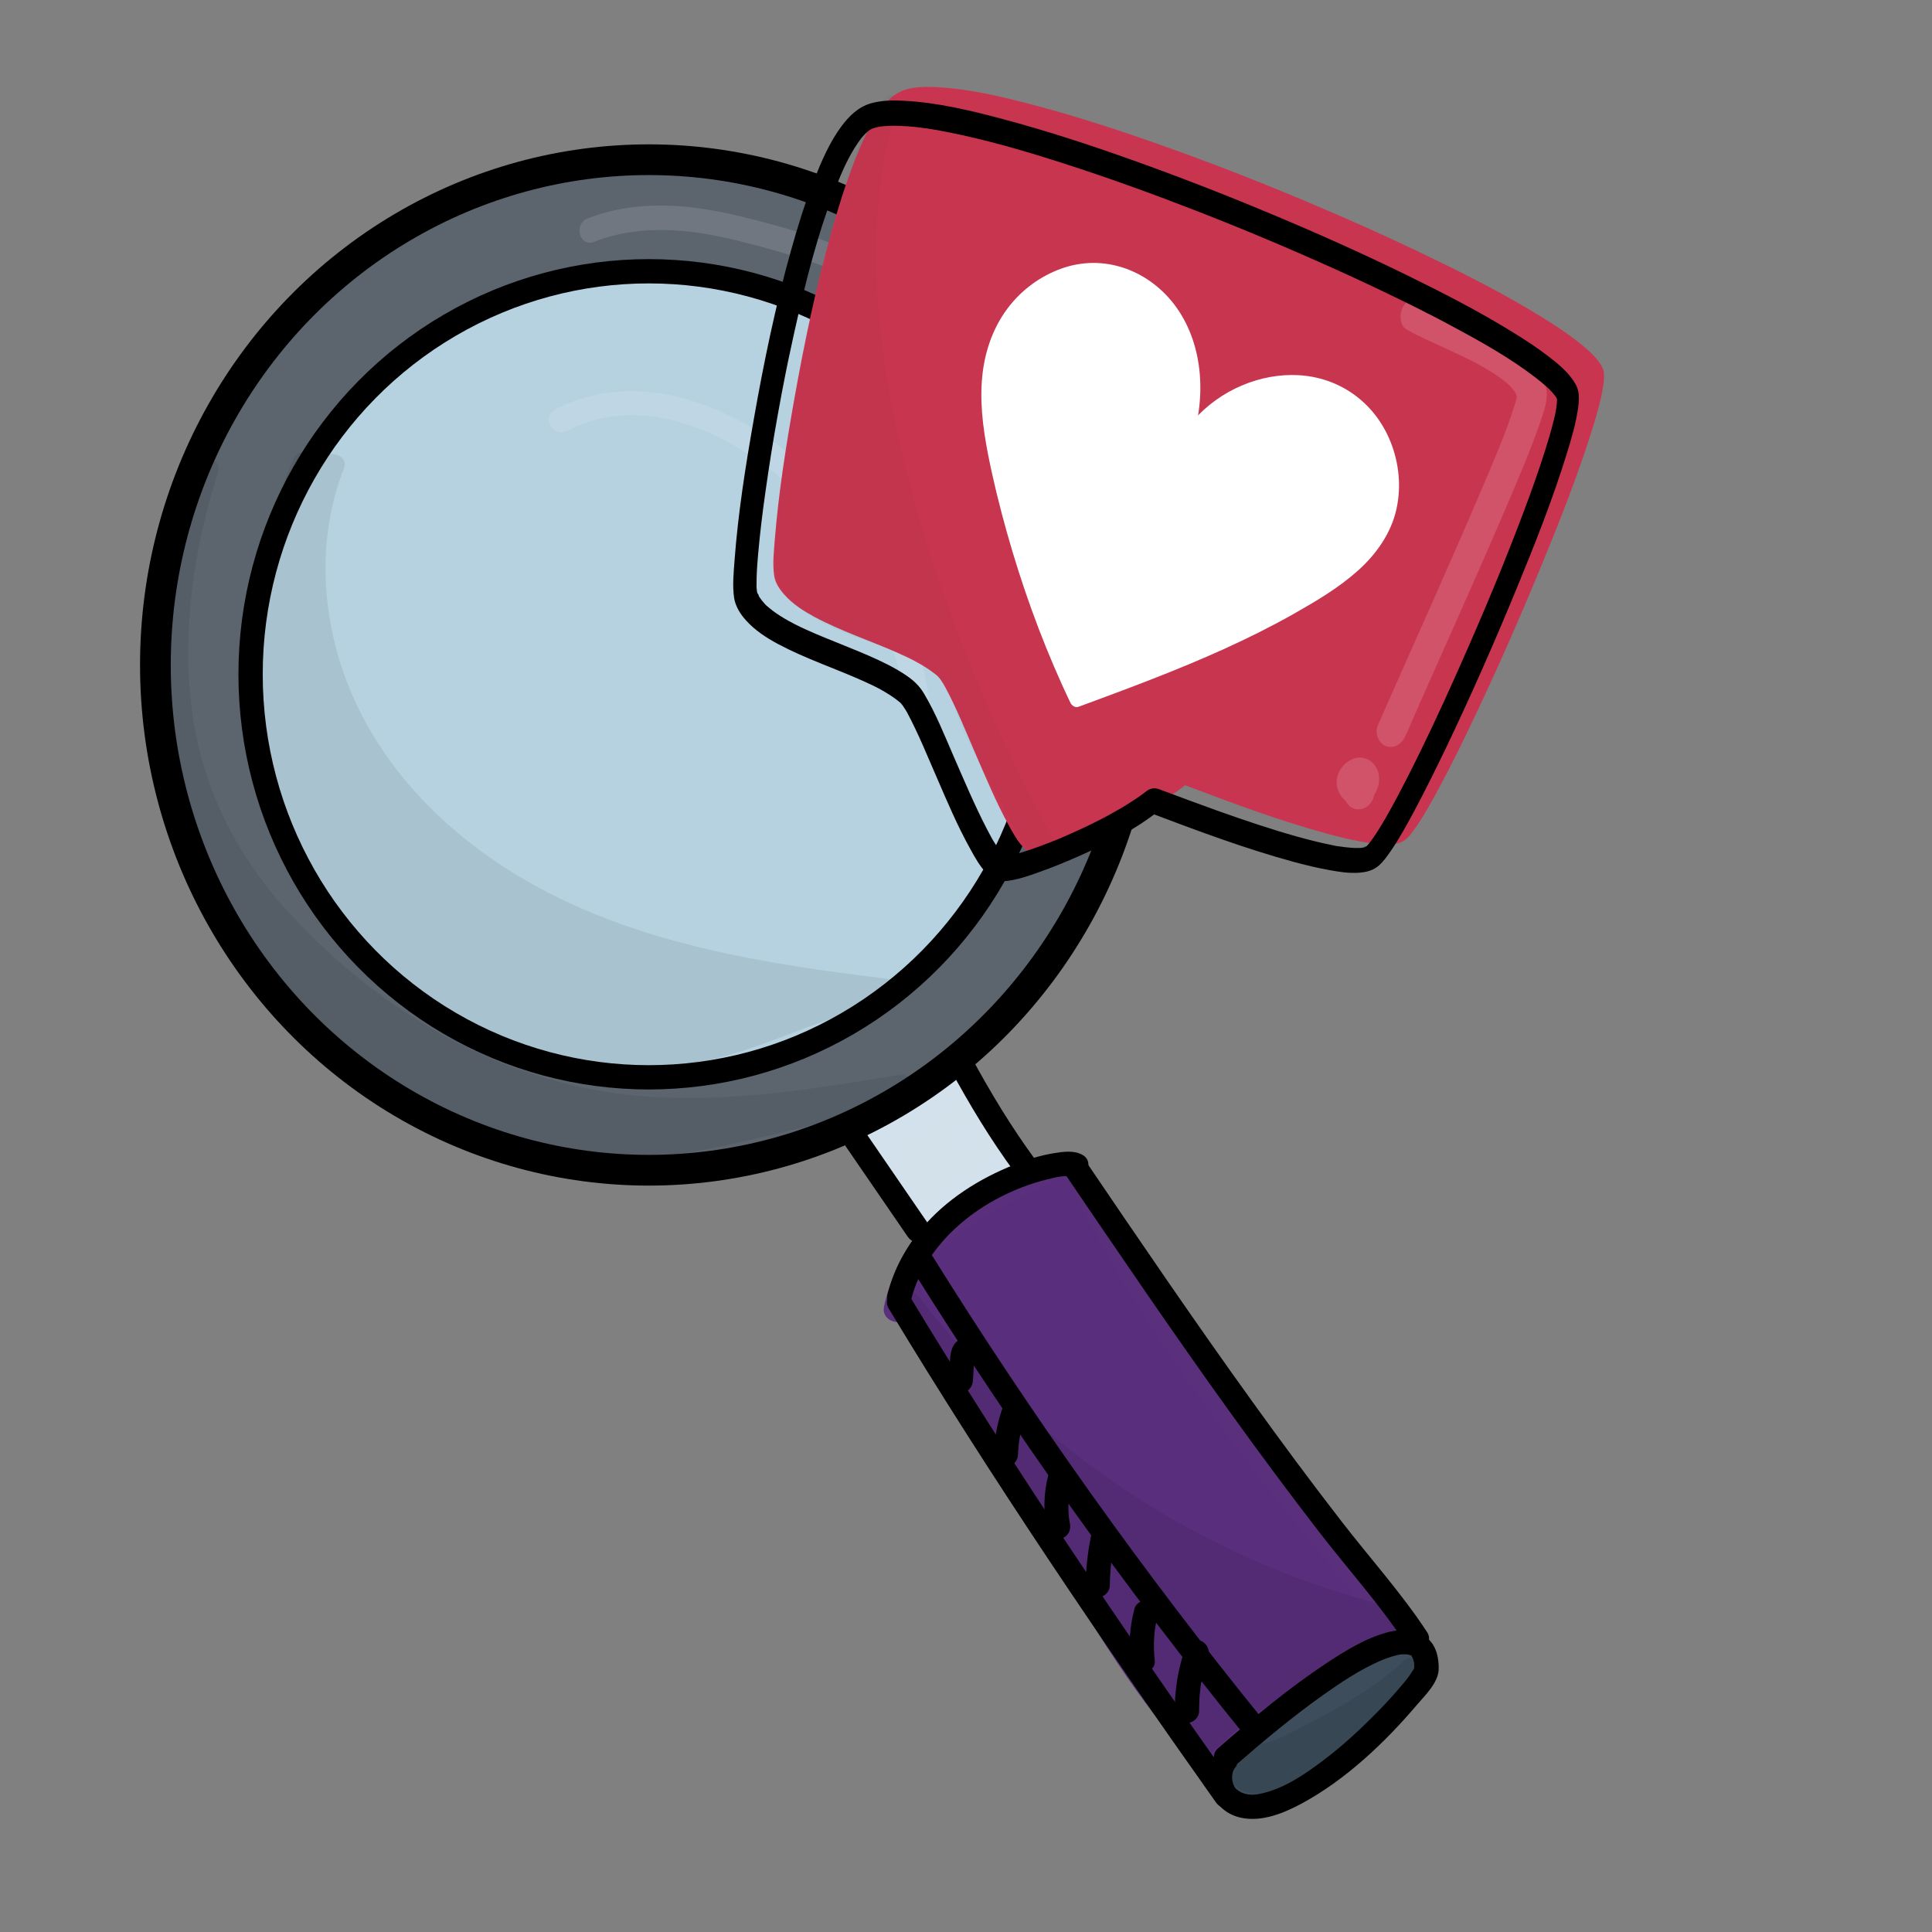 <?xml version="1.0" encoding="utf-8"?>
<!-- Generator: Adobe Adobe Illustrator 24.2.0, SVG Export Plug-In . SVG Version: 6.00 Build 0)  -->
<svg version="1.1" xmlns="http://www.w3.org/2000/svg" xmlns:xlink="http://www.w3.org/1999/xlink" x="0px" y="0px"
	 viewBox="0 0 170.08 170.08" style="enable-background:new 0 0 170.08 170.08;" xml:space="preserve">
<rect x="0" y="0" width="170.08" height="170.08" fill="#808080" stroke="none"/>
<style type="text/css">
	.st0{fill:#592F7D;}
	.st1{fill:#5A2F7C;}
	.st2{fill:#D3E1EB;}
	.st3{fill:#D3E1ED;}
	.st4{fill:#5C646E;stroke:#000000;stroke-width:2.704;stroke-miterlimit:10;}
	.st5{fill:#B6D2E0;stroke:#000000;stroke-width:2.138;stroke-miterlimit:10;}
	.st6{fill:#3D4D5B;}
	.st7{opacity:0.078;}
	.st8{opacity:0.122;}
	.st9{fill:#FFFFFF;}
	.st10{fill:#ECC9AD;}
	.st11{opacity:0.161;}
	.st12{opacity:0.169;}
	.st13{fill:#F0F6FA;}
	.st14{opacity:0.149;}
	.st15{opacity:0.031;}
	.st16{stroke:#000000;stroke-width:0.065;stroke-miterlimit:10;}
	.st17{fill:#F0F6FA;stroke:#F0F6FA;stroke-width:1.152;stroke-miterlimit:10;}
	.st18{fill:#C8354F;}
	.st19{fill:#C93550;}
	.st20{fill:#6DB671;}
	.st21{fill:#6CB671;}
	.st22{fill:#D1DFEA;}
	.st23{fill:#C8354E;}
	.st24{fill:#F3C058;}
	.st25{fill:#C8AE9D;}
	.st26{opacity:0.141;}
	.st27{fill:#D15238;}
	.st28{fill:#D15239;}
	.st29{opacity:0.988;}
	.st30{fill:#ADBECF;}
	.st31{fill:#F3C057;}
	.st32{fill:#F7D98D;}
	.st33{fill:#AEBFCE;}
	.st34{opacity:0.271;}
	.st35{fill:#3D4C5B;}
</style>
<g id="Ebene_6_11_">
</g>
<g id="Ebene_13_1_">
	<g>
		<g>
			<path class="st0" d="M79.75,115.07c5.81,9.12,11.61,18.24,17.42,27.36c2.72,4.27,5.48,8.59,9.05,12.12
				c4.48-5.55,11.08-9.2,18-9.95c-10.72-12.68-21.55-25.54-28.89-40.62c-0.25-0.52-0.54-1.08-1.07-1.29
				c-0.52-0.21-1.1,0.01-1.62,0.23c-5.88,2.46-12.58,5.9-13.77,12.39"/>
			<g>
				<path class="st1" d="M78.82,115.61c4.47,7.02,8.93,14.03,13.4,21.05c4.06,6.38,7.85,13.26,13.23,18.65
					c0.38,0.38,1.14,0.45,1.51,0c4.3-5.25,10.46-8.84,17.24-9.63c0.94-0.11,1.39-1.08,0.76-1.82c-6.94-8.22-13.9-16.46-19.94-25.37
					c-3-4.44-5.78-9.03-8.19-13.82c-0.47-0.93-0.85-2.11-1.76-2.72c-0.98-0.66-2.05-0.33-3.05,0.09c-1.93,0.8-3.84,1.68-5.65,2.72
					c-4,2.3-7.6,5.59-8.55,10.28c-0.27,1.34,1.79,1.92,2.06,0.57c0.79-3.92,3.64-6.64,6.95-8.65c1.67-1.01,3.43-1.85,5.21-2.63
					c0.5-0.22,1.08-0.6,1.63-0.47c0.61,0.15,0.73,0.72,1.01,1.28c0.56,1.14,1.15,2.26,1.75,3.38c4.64,8.6,10.4,16.53,16.48,24.15
					c3.43,4.3,6.98,8.5,10.53,12.7c0.25-0.61,0.5-1.22,0.76-1.82c-7.34,0.85-14.07,4.54-18.75,10.26c0.5,0,1.01,0,1.51,0
					c-5.37-5.38-9.12-12.27-13.17-18.64c-4.38-6.88-8.75-13.75-13.13-20.63C79.93,113.37,78.08,114.45,78.82,115.61L78.82,115.61z"
					/>
			</g>
		</g>
		<g>
			<path class="st2" d="M77.22,101.92c1.13,1.71,2.26,3.41,3.4,5.12c0.16,0.24,0.36,0.51,0.64,0.52c0.21,0.01,0.39-0.13,0.56-0.26
				c2.29-1.78,4.58-3.56,6.87-5.33c0.12-0.09,0.24-0.19,0.28-0.33c0.05-0.17-0.04-0.35-0.12-0.51c-0.86-1.65-1.81-3.24-2.84-4.78
				c-0.23-0.34-0.49-0.7-0.88-0.83c-0.59-0.2-1.19,0.24-1.67,0.65c-1.89,1.61-3.77,3.22-5.66,4.82"/>
			<g>
				<path class="st3" d="M76.29,102.46c0.74,1.12,1.48,2.23,2.22,3.35c0.33,0.49,0.65,0.98,0.98,1.48c0.34,0.51,0.69,1.08,1.32,1.27
					c0.55,0.17,1.09,0,1.54-0.33c0.58-0.42,1.14-0.88,1.7-1.32c0.99-0.77,1.98-1.54,2.97-2.31c0.5-0.38,0.99-0.77,1.49-1.15
					c0.48-0.37,1.09-0.72,1.37-1.27c0.32-0.62,0.07-1.22-0.22-1.78c-0.29-0.56-0.6-1.11-0.92-1.66c-0.6-1.04-1.23-2.09-1.92-3.07
					c-0.72-1.02-1.77-1.57-2.99-1.02c-0.64,0.29-1.16,0.79-1.69,1.24c-0.55,0.47-1.1,0.93-1.64,1.4c-1.16,0.99-2.31,1.97-3.47,2.96
					c-0.44,0.37-0.39,1.13,0,1.51c0.44,0.44,1.07,0.38,1.51,0c1-0.86,2.01-1.71,3.01-2.57c0.97-0.82,1.91-1.81,2.98-2.5
					c0.08-0.05,0.24-0.16,0.24-0.15c0.14,0.03,0.3,0.35,0.37,0.45c0.35,0.52,0.69,1.05,1.02,1.59c0.31,0.5,0.61,1.02,0.91,1.53
					c0.2,0.35,0.84,1.26,0.83,1.53c0.05-0.18,0.1-0.36,0.15-0.54c-0.08,0.15-0.34,0.29-0.48,0.41c-0.28,0.22-0.56,0.43-0.84,0.65
					c-0.5,0.38-0.99,0.77-1.49,1.15c-1.05,0.82-2.1,1.63-3.16,2.45c-0.23,0.18-0.55,0.35-0.74,0.58c-0.13,0.16-0.34,0.1,0.03,0.19
					c0.39,0.09,0.16,0.04,0.11-0.12c-0.09-0.27-0.37-0.55-0.52-0.79c-0.2-0.3-0.39-0.59-0.59-0.89c-0.74-1.12-1.48-2.23-2.22-3.35
					C77.38,100.24,75.53,101.31,76.29,102.46L76.29,102.46z"/>
			</g>
		</g>
		<g>
			<g>
				<path class="st3" d="M77.95,102.21c1.38,0,1.38-2.14,0-2.14C76.57,100.08,76.57,102.21,77.95,102.21L77.95,102.21z"/>
			</g>
		</g>
		<g>
			<g>
				<path class="st3" d="M78.46,102.21c1.38,0,1.38-2.14,0-2.14C77.09,100.08,77.08,102.21,78.46,102.21L78.46,102.21z"/>
			</g>
		</g>
		<g>
			<path class="st2" d="M77.04,100.2c-0.71-0.78-1.42-1.55-2.13-2.33"/>
			<g>
				<path class="st3" d="M77.8,99.45c-0.71-0.78-1.42-1.55-2.13-2.33c-0.38-0.41-1.13-0.41-1.51,0c-0.41,0.44-0.4,1.07,0,1.51
					c0.71,0.78,1.42,1.55,2.13,2.33c0.38,0.41,1.13,0.41,1.51,0C78.21,100.52,78.2,99.89,77.8,99.45L77.8,99.45z"/>
			</g>
		</g>
		<g>
			<path class="st2" d="M78.98,100.07c-0.17-0.36-0.34-0.72-0.51-1.07"/>
			<g>
				<path class="st3" d="M79.9,99.53c-0.17-0.36-0.34-0.72-0.51-1.07c-0.07-0.12-0.16-0.22-0.28-0.3c-0.1-0.09-0.22-0.16-0.36-0.19
					c-0.14-0.04-0.28-0.05-0.43-0.02c-0.14,0.01-0.27,0.05-0.4,0.13c-0.07,0.06-0.14,0.11-0.22,0.17c-0.13,0.13-0.22,0.29-0.27,0.47
					c-0.01,0.09-0.03,0.19-0.04,0.28c0,0.19,0.05,0.37,0.15,0.54c0.17,0.36,0.34,0.72,0.51,1.07c0.07,0.12,0.16,0.22,0.28,0.3
					c0.1,0.09,0.22,0.16,0.36,0.19c0.14,0.04,0.28,0.05,0.43,0.02c0.14-0.01,0.27-0.05,0.4-0.13c0.07-0.06,0.14-0.11,0.22-0.17
					c0.13-0.13,0.22-0.29,0.27-0.47c0.01-0.09,0.03-0.19,0.04-0.28C80.05,99.88,80,99.7,79.9,99.53L79.9,99.53z"/>
			</g>
		</g>
		<g>
			<g>
				<path class="st3" d="M84.89,100.87c1.38,0,1.38-2.14,0-2.14C83.52,98.73,83.51,100.87,84.89,100.87L84.89,100.87z"/>
			</g>
		</g>
		<g>
			<g>
				<path class="st3" d="M79.36,96.87c-0.35-0.52-0.7-1.03-1.05-1.55c-0.26-0.38-0.74-0.64-1.21-0.49
					c-0.47,0.15-0.76,0.54-0.78,1.03c-0.02,0.38-0.05,0.75-0.1,1.13c0.01-0.09,0.03-0.19,0.04-0.28c-0.09,0.62-0.21,1.23-0.39,1.83
					c-0.15,0.54,0.19,1.19,0.75,1.31c0.57,0.13,1.15-0.17,1.31-0.75c0.3-1.05,0.47-2.15,0.53-3.24c-0.66,0.18-1.33,0.36-1.99,0.54
					c0.35,0.52,0.7,1.03,1.05,1.55c0.16,0.23,0.36,0.41,0.64,0.49c0.26,0.07,0.6,0.04,0.82-0.11
					C79.43,98.04,79.69,97.37,79.36,96.87L79.36,96.87z"/>
			</g>
		</g>
		<ellipse class="st4" cx="57.12" cy="58.54" rx="43.44" ry="44.48"/>
		<ellipse class="st5" cx="57.12" cy="59.36" rx="35.06" ry="35.48"/>
		<g>
			<g>
				<path d="M78.24,115.2c8.99,14.88,18.76,29.3,28.81,43.48c0.79,1.11,2.64,0.05,1.85-1.08c-10.05-14.18-19.82-28.6-28.81-43.48
					C79.37,112.94,77.52,114.02,78.24,115.2L78.24,115.2z"/>
			</g>
		</g>
		<g>
			<path class="st6" d="M107.97,154.68c17.69-15.43,17.61-8.98,17.61-7.64c0,1.25-13.22,15.77-17.61,11.1
				c-0.74-0.79-0.73-2.46,0-3.25"/>
			<g>
				<path d="M108.73,155.44c2.5-2.18,5.06-4.32,7.77-6.24c1.57-1.11,3.19-2.19,4.95-2.97c0.34-0.15,0.98-0.39,1.49-0.51
					c0.11-0.03,0.23-0.05,0.34-0.07c0.27-0.05-0.19,0,0.07-0.01c0.19-0.01,0.38-0.01,0.58,0c0.18,0.01-0.29-0.04-0.03,0
					c0.06,0.01,0.13,0.03,0.19,0.05c0.24,0.08-0.22-0.11-0.03-0.02c0.06,0.03,0.13,0.06,0.18,0.1c-0.12-0.1,0.02-0.11,0.06,0.08
					c0.05,0.18-0.1-0.15-0.05-0.07c0.03,0.05,0.07,0.1,0.1,0.16c0.17,0.28-0.01-0.1,0.03,0.06c0.02,0.1,0.06,0.21,0.09,0.31
					c0.08,0.25,0.02,0.19,0.01,0.04c0.01,0.09,0.02,0.19,0.02,0.28c0.01,0.23-0.07,0.58,0.03,0.2c-0.05,0.19,0.12-0.17,0.03-0.07
					c-0.04,0.05-0.07,0.13-0.11,0.19c-0.12,0.19-0.25,0.38-0.38,0.57c-0.26,0.37-0.77,0.97-1.21,1.47
					c-0.58,0.66-1.19,1.31-1.81,1.93c-1.43,1.45-2.95,2.84-4.57,4.06c-1.56,1.18-3.31,2.38-5.23,2.86c-0.7,0.18-1.28,0.24-1.93-0.03
					c-0.08-0.03-0.46-0.24-0.6-0.44c-0.31-0.46-0.37-1.28,0-1.74c0.86-1.06-0.64-2.58-1.51-1.51c-1.71,2.11-0.69,5.25,1.95,5.88
					c1.87,0.44,3.83-0.37,5.45-1.24c3.86-2.09,7.29-5.34,10.12-8.67c0.7-0.82,1.86-1.93,1.92-3.09c0.02-0.47-0.03-0.99-0.16-1.44
					c-0.56-1.95-2.51-2.34-4.28-1.88c-1.98,0.51-3.83,1.67-5.52,2.79c-3.34,2.22-6.44,4.81-9.47,7.44
					C106.18,154.83,107.7,156.34,108.73,155.44L108.73,155.44z"/>
			</g>
		</g>
		<g>
			<g>
				<path d="M93.66,103.21c4.86,7.14,9.71,14.29,14.76,21.3c2.52,3.5,5.09,6.96,7.72,10.37c2.54,3.28,5.36,6.41,7.64,9.88
					c0.75,1.15,2.6,0.08,1.85-1.08c-2.24-3.42-5.01-6.49-7.51-9.72c-2.68-3.46-5.29-6.98-7.85-10.54
					c-5.05-7.01-9.91-14.15-14.76-21.3C94.74,101,92.88,102.07,93.66,103.21L93.66,103.21z"/>
			</g>
		</g>
		<g>
			<g>
				<path d="M80.19,114.47c1.43-5.63,6.98-9.54,12.44-10.75c0.62-0.14,0.67-0.16,1.22-0.18c0.16-0.01,0.32,0,0.49,0.01
					c-0.14-0.01-0.23-0.05-0.06,0c0.24,0.07-0.12-0.07-0.06-0.03c1.19,0.69,2.27-1.16,1.08-1.85c-0.75-0.43-1.73-0.28-2.53-0.15
					c-1.18,0.19-2.34,0.56-3.45,1c-3.11,1.23-6.08,3.1-8.23,5.69c-1.39,1.67-2.42,3.58-2.95,5.69
					C77.79,115.24,79.85,115.8,80.19,114.47L80.19,114.47z"/>
			</g>
		</g>
		<g>
			<g>
				<path d="M74.33,100.74c1.86,2.71,3.72,5.42,5.58,8.13c0.33,0.48,0.94,0.69,1.46,0.38c0.47-0.28,0.71-0.98,0.38-1.46
					c-1.86-2.71-3.72-5.42-5.58-8.13c-0.33-0.48-0.94-0.69-1.46-0.38C74.25,99.56,74.01,100.27,74.33,100.74L74.33,100.74z"/>
			</g>
		</g>
		<g>
			<g>
				<path d="M83.63,94.07c1.72,3.18,3.56,6.23,5.7,9.14c0.34,0.46,0.93,0.7,1.46,0.38c0.46-0.27,0.73-0.99,0.38-1.46
					c-2.14-2.91-3.98-5.96-5.7-9.14C84.82,91.78,82.97,92.86,83.63,94.07L83.63,94.07z"/>
			</g>
		</g>
		<g>
			<g>
				<path d="M80.14,111.49c8.99,14.43,18.88,28.29,29.6,41.49c0.87,1.07,2.37-0.45,1.51-1.51c-10.6-13.06-20.37-26.78-29.26-41.05
					C81.26,109.25,79.41,110.32,80.14,111.49L80.14,111.49z"/>
			</g>
		</g>
		<g>
			<g>
				<path d="M85.65,121.53c0.05-0.7,0.07-1.4,0.15-2.1c-0.01,0.09-0.03,0.19-0.04,0.28c0.02-0.12,0.04-0.23,0.09-0.35
					c-0.04,0.09-0.07,0.17-0.11,0.26c0.02-0.05,0.05-0.1,0.08-0.14c-0.06,0.07-0.11,0.14-0.17,0.22c0.03-0.03,0.05-0.06,0.08-0.09
					c-0.07,0.06-0.14,0.11-0.22,0.17c0.02-0.02,0.05-0.03,0.08-0.04c-0.09,0.04-0.17,0.07-0.26,0.11c0.02-0.01,0.04-0.01,0.06-0.02
					c-0.09,0.01-0.19,0.03-0.28,0.04c0.02,0,0.04-0.01,0.06,0c0.28-0.01,0.56-0.11,0.76-0.31c0.19-0.19,0.32-0.49,0.31-0.76
					c-0.03-0.57-0.47-1.09-1.07-1.07c-0.52,0.01-1.01,0.3-1.25,0.76c-0.19,0.35-0.25,0.71-0.28,1.1c-0.05,0.65-0.09,1.29-0.14,1.94
					c-0.02,0.26,0.13,0.58,0.31,0.76c0.19,0.19,0.49,0.32,0.76,0.31c0.28-0.01,0.56-0.1,0.76-0.31
					C85.54,122.07,85.63,121.82,85.65,121.53L85.65,121.53z"/>
			</g>
		</g>
		<g>
			<g>
				<path d="M89.62,128.04c0.01-0.34,0.04-0.69,0.08-1.03c0.02-0.22-0.04,0.23,0-0.01c0.01-0.07,0.02-0.15,0.03-0.22
					c0.03-0.17,0.06-0.34,0.09-0.51c0.13-0.65,0.32-1.29,0.55-1.91c0.2-0.53-0.22-1.19-0.75-1.31c-0.61-0.14-1.11,0.18-1.31,0.75
					c-0.5,1.36-0.77,2.8-0.83,4.24c-0.02,0.56,0.51,1.09,1.07,1.07C89.15,129.09,89.6,128.64,89.62,128.04L89.62,128.04z"/>
			</g>
		</g>
		<g>
			<g>
				<path d="M94.19,134.12c-0.02-0.09-0.03-0.18-0.05-0.27c-0.01-0.06-0.07-0.36-0.01-0.07c-0.03-0.15-0.04-0.32-0.05-0.47
					c-0.03-0.34-0.03-0.69-0.02-1.03c0-0.16,0.01-0.32,0.03-0.48c0.01-0.09,0.02-0.18,0.03-0.28c0.03-0.29-0.03,0.15,0.01-0.07
					c0.05-0.34,0.12-0.68,0.21-1.01c0.14-0.54-0.18-1.19-0.75-1.31c-0.56-0.13-1.17,0.17-1.31,0.75c-0.41,1.58-0.44,3.21-0.13,4.81
					c0.11,0.55,0.8,0.91,1.31,0.75C94.03,135.24,94.31,134.71,94.19,134.12L94.19,134.12z"/>
			</g>
		</g>
		<g>
			<g>
				<path d="M97.7,139.55c0.01-0.65,0.05-1.3,0.12-1.94c0.02-0.16,0.04-0.33,0.06-0.49c0.03-0.22-0.03,0.22,0-0.02
					c0.01-0.08,0.02-0.15,0.03-0.23c0.05-0.33,0.11-0.65,0.17-0.98c0.11-0.55-0.15-1.18-0.75-1.31c-0.53-0.12-1.2,0.16-1.31,0.75
					c-0.27,1.39-0.43,2.81-0.45,4.23c-0.01,0.56,0.5,1.09,1.07,1.07C97.22,140.6,97.69,140.15,97.7,139.55L97.7,139.55z"/>
			</g>
		</g>
		<g>
			<g>
				<path d="M101.66,146.21c-0.08-0.7-0.1-1.41-0.05-2.11c0.01-0.16,0.03-0.32,0.04-0.49c0.01-0.05,0.01-0.11,0.02-0.16
					c-0.02,0.14-0.02,0.16-0.01,0.08c0.01-0.09,0.03-0.19,0.04-0.28c0.06-0.35,0.13-0.69,0.22-1.03c0.14-0.54-0.18-1.19-0.75-1.31
					c-0.56-0.13-1.16,0.17-1.31,0.75c-0.39,1.48-0.51,3.03-0.35,4.55c0.03,0.29,0.1,0.54,0.31,0.76c0.19,0.19,0.49,0.32,0.76,0.31
					C101.12,147.26,101.73,146.81,101.66,146.21L101.66,146.21z"/>
			</g>
		</g>
		<g>
			<g>
				<path d="M105.56,150.61c0-0.42,0.01-0.84,0.04-1.26c0.02-0.23,0.04-0.45,0.07-0.68c0.04-0.32-0.03,0.22,0.01-0.1
					c0.02-0.11,0.03-0.22,0.05-0.34c0.14-0.85,0.36-1.68,0.64-2.49c0.18-0.53-0.21-1.19-0.75-1.31c-0.6-0.14-1.12,0.18-1.31,0.75
					c-0.6,1.74-0.9,3.6-0.89,5.44c0,0.56,0.49,1.09,1.07,1.07C105.07,151.65,105.57,151.21,105.56,150.61L105.56,150.61z"/>
			</g>
		</g>
		<g class="st7">
			<path d="M18.17,41.29c-3.37,10.54-4.07,22.64,1.12,32.34c1.73,3.24,4.06,6.1,6.59,8.71c7.39,7.58,16.85,13.15,27.09,14.8
				c8.75,1.41,17.67-0.04,26.42-1.48c-4.95,1.55-9.96,2.87-15.02,3.96c-5.96,1.29-12.12,2.26-18.1,1.13
				c-4.38-0.82-8.53-2.75-12.29-5.24c-8.06-5.32-14.51-13.35-17.84-22.68s-3.45-19.91-0.06-29.21"/>
			<g>
				<path d="M17.13,41.01c-4.01,12.68-4.09,27.02,4.35,37.93c7.8,10.08,19.71,17.71,32.43,19.41c8.61,1.15,17.26-0.26,25.75-1.66
					c-0.19-0.69-0.38-1.37-0.57-2.06c-7.11,2.21-14.46,4.25-21.86,5.19c-3.68,0.47-7.47,0.57-11.12-0.18
					c-3.25-0.67-6.32-1.93-9.2-3.56C26.07,89.9,18.09,79.01,15.54,66.78c-1.58-7.6-1.06-15.56,1.56-22.87
					c0.46-1.3-1.6-1.86-2.06-0.57c-4.75,13.25-2.62,28.35,5.2,39.99c3.48,5.18,7.97,9.67,13.18,13.11
					c6.16,4.07,13.05,6.22,20.46,5.83c4.27-0.23,8.49-1.08,12.66-2.03c4.42-1.01,8.8-2.19,13.13-3.54c1.34-0.42,0.77-2.28-0.57-2.06
					c-7.21,1.19-14.5,2.38-21.83,1.92c-6.34-0.4-12.46-2.27-18.03-5.31c-5.43-2.97-10.31-6.94-14.4-11.57
					c-4.36-4.94-7.15-10.79-7.97-17.34c-0.87-6.98,0.21-14.08,2.32-20.75C19.61,40.26,17.55,39.7,17.13,41.01L17.13,41.01z"/>
			</g>
		</g>
		<g class="st7">
			<path d="M29.23,40.98c-3.28,8.23-1.5,18.06,3.33,25.4s12.38,12.41,20.39,15.49c8.02,3.08,16.56,4.34,25.05,5.37
				c-5.51,1.03-10.56,3.89-16.02,5.14c-12.22,2.81-25.65-3.29-32.69-14.08s-7.73-25.51-2.51-37.37"/>
			<g>
				<path d="M28.2,40.69c-3.69,9.5-1.11,20.49,4.99,28.39c6.24,8.07,15.57,13,25.25,15.71C64.83,86.59,71.43,87.5,78,88.3
					c-0.09-0.7-0.19-1.4-0.28-2.1c-6.37,1.25-12.09,4.8-18.57,5.6c-5.42,0.66-10.99-0.4-15.9-2.74
					C32.5,83.93,25.81,73.33,24.63,61.6c-0.69-6.83,0.33-13.83,3.07-20.14c0.54-1.25-1.3-2.34-1.85-1.08
					c-5.05,11.63-4.89,25.65,1.48,36.76c5.82,10.16,17.14,17.13,28.95,16.97c3.52-0.05,6.92-0.82,10.23-1.98
					c3.91-1.37,7.69-3.08,11.78-3.88c1.29-0.25,0.81-1.97-0.28-2.1c-10.45-1.27-21.19-2.93-30.57-8
					c-8.3-4.49-15.28-11.59-17.8-20.87c-1.44-5.29-1.36-10.9,0.63-16.03C30.76,39.98,28.69,39.42,28.2,40.69L28.2,40.69z"/>
			</g>
		</g>
		<g class="st7">
			<path d="M80.05,114.79c10.9,14.25,26.67,24.37,43.78,28.07c-6.89,2.06-13.27,5.93-18.38,11.17c-2.72-4.41-5.44-8.83-8.16-13.24
				c-4.88-7.92-9.8-15.89-16.02-22.71"/>
			<g>
				<path d="M79.12,115.33c8.55,11.12,19.94,19.86,32.99,25.06c3.71,1.48,7.54,2.64,11.44,3.5c0-0.69,0-1.37,0-2.06
					c-7.15,2.17-13.61,6.13-18.86,11.44c0.56,0.07,1.12,0.14,1.68,0.22c-3.92-6.36-7.79-12.76-11.78-19.08
					c-3.78-5.98-7.8-11.84-12.56-17.09c-0.93-1.02-2.43,0.49-1.51,1.51c4.75,5.23,8.72,11.08,12.47,17.05
					c3.9,6.19,7.7,12.46,11.54,18.69c0.36,0.58,1.19,0.72,1.68,0.22c4.99-5.06,11.11-8.83,17.91-10.89c0.96-0.29,1.07-1.83,0-2.06
					c-13.23-2.9-25.5-9.53-35.3-18.87c-2.83-2.7-5.46-5.61-7.84-8.71C80.14,113.17,78.28,114.24,79.12,115.33L79.12,115.33z"/>
			</g>
		</g>
		<g class="st7">
			<path d="M109.57,154.51c1.8,0.35,3.59-0.53,5.24-1.39c3.33-1.74,6.71-3.52,9.47-6.13c-0.81,0.8-1.63,1.6-2.44,2.4
				c-2.73,2.69-5.55,5.43-9,6.96c-0.92,0.41-1.95,0.72-2.9,0.39c-0.94-0.34-1.62-1.59-1.07-2.46"/>
			<g>
				<path d="M109.29,155.54c3.06,0.49,5.86-1.36,8.44-2.76c2.61-1.42,5.13-3,7.31-5.03c-0.5-0.5-1.01-1.01-1.51-1.51
					c-2.3,2.26-4.55,4.64-7.08,6.64c-1.2,0.95-2.51,1.8-3.9,2.44c-0.62,0.28-1.45,0.66-2.14,0.44c-0.33-0.1-0.81-0.55-0.61-0.94
					c0.64-1.22-1.2-2.3-1.85-1.08c-0.81,1.55,0.07,3.48,1.71,4.03c2.01,0.67,4.27-0.64,5.92-1.67c3.57-2.23,6.48-5.41,9.46-8.34
					c0.99-0.97-0.51-2.45-1.51-1.51c-1.91,1.79-4.12,3.18-6.4,4.44c-1.11,0.61-2.22,1.21-3.35,1.78c-1.19,0.6-2.55,1.25-3.92,1.03
					c-0.57-0.09-1.14,0.15-1.31,0.75C108.4,154.74,108.72,155.45,109.29,155.54L109.29,155.54z"/>
			</g>
		</g>
		<g class="st8">
			<g>
				<path class="st9" d="M49.92,37.93c6.96-3.67,15.21,0.57,20.32,5.51c5.19,5.01,8.49,11.71,9.51,18.83
					c0.19,1.36,2.25,0.78,2.06-0.57c-1.12-7.83-5-15.26-10.89-20.55c-5.82-5.22-14.58-9.03-22.08-5.07
					C47.63,36.73,48.71,38.57,49.92,37.93L49.92,37.93z"/>
			</g>
		</g>
		<g class="st8">
			<g>
				<path class="st9" d="M52.3,21.29c4.15-1.62,8.55-1.13,12.78-0.07c4.06,1.02,8.25,2.27,11.97,4.19
					c6.91,3.56,11.41,10.32,12.97,17.83c0.28,1.35,2.34,0.78,2.06-0.57c-1.67-8.01-6.59-15.32-13.95-19.11
					c-4.02-2.07-8.53-3.45-12.92-4.51c-4.44-1.08-9.14-1.52-13.48,0.18C50.47,19.72,51.02,21.79,52.3,21.29L52.3,21.29z"/>
			</g>
		</g>
	</g>
</g>
<g id="Ebene_9_6_">
</g>
<g id="Ebene_3">
	<g>
		<g id="Ebene_2_Kopie_1_">
			<g>
				<path class="st18" d="M104.42,68.77c4.24,1.6,17.11,6.51,19.1,4.88c3.23-2.66,18.63-38.01,17.26-41.04
					c-2.88-6.34-55.04-28.19-61.69-24.06c-6,3.72-11.51,39.73-10.55,42.33c1.44,3.93,10.75,5.28,14.26,8.39
					c1.56,1.39,6.06,14.93,8.13,15.48c1.17,0.31,9.77-3.09,13.36-6.03"/>
				<g>
					<path class="st19" d="M104.31,69.12c4.16,1.57,8.33,3.14,12.62,4.3c1.03,0.28,2.07,0.53,3.13,0.71c0.78,0.14,1.59,0.26,2.4,0.2
						c0.5-0.04,0.99-0.14,1.39-0.52c0.31-0.29,0.56-0.66,0.81-1.01c0.8-1.17,1.49-2.43,2.16-3.69c0.96-1.8,1.87-3.64,2.75-5.49
						c2.13-4.45,4.12-8.98,6.01-13.55c1.66-4.02,3.28-8.09,4.58-12.25c0.4-1.29,0.8-2.61,0.99-3.95c0.05-0.38,0.09-0.79,0.03-1.16
						c-0.06-0.32-0.24-0.6-0.42-0.85c-0.52-0.71-1.22-1.28-1.89-1.81c-1-0.78-2.06-1.47-3.13-2.13c-2.99-1.85-6.12-3.46-9.26-4.99
						c-3.85-1.88-7.77-3.63-11.71-5.29c-4.1-1.72-8.24-3.34-12.43-4.82c-3.74-1.33-7.52-2.57-11.36-3.58
						c-2.79-0.73-5.65-1.43-8.56-1.57c-0.89-0.04-1.82-0.04-2.71,0.22c-0.92,0.27-1.63,0.98-2.22,1.81
						c-0.95,1.33-1.63,2.89-2.24,4.43c-0.8,2.04-1.46,4.14-2.05,6.26c-1.37,4.88-2.41,9.85-3.29,14.82
						c-0.72,4.06-1.37,8.17-1.7,12.26c-0.08,1.04-0.21,2.16-0.06,3.19c0.09,0.66,0.49,1.23,0.89,1.68c0.74,0.84,1.68,1.43,2.63,1.95
						c2.36,1.27,4.91,2.1,7.35,3.18c1.08,0.48,2.16,1.01,3.12,1.73c0.33,0.25,0.45,0.33,0.67,0.64c0.17,0.24,0.31,0.48,0.45,0.75
						c0.99,1.83,1.77,3.82,2.61,5.75c0.92,2.13,1.82,4.28,2.92,6.29c0.37,0.68,0.77,1.4,1.29,1.95c0.4,0.42,0.78,0.6,1.36,0.53
						c0.86-0.11,1.72-0.41,2.55-0.71c1.24-0.44,2.47-0.94,3.69-1.49c2.34-1.05,4.75-2.24,6.82-3.92c0.36-0.29-0.06-0.82-0.42-0.54
						c-1,0.82-2.1,1.47-3.2,2.08c-1.25,0.69-2.52,1.31-3.81,1.88c-1.16,0.51-2.34,0.99-3.53,1.39c-0.73,0.25-1.61,0.57-2.31,0.59
						c-0.04,0-0.09,0-0.13,0c-0.12,0,0.02,0.01-0.06-0.01c-0.04-0.01-0.07-0.03-0.11-0.04c0.08,0.04-0.07-0.05-0.1-0.07
						c-0.2-0.15-0.35-0.33-0.52-0.56c-0.5-0.66-0.9-1.41-1.28-2.17c-1.06-2.08-1.98-4.26-2.91-6.43c-0.77-1.79-1.5-3.66-2.47-5.32
						c-0.38-0.64-0.84-1.06-1.43-1.47c-0.99-0.68-2.08-1.19-3.17-1.67c-2.41-1.05-4.94-1.86-7.24-3.15c-0.89-0.5-1.8-1.09-2.45-1.93
						c-0.12-0.16-0.24-0.33-0.34-0.52c-0.05-0.1-0.1-0.21-0.14-0.31c-0.01-0.02-0.06-0.18-0.02-0.04c-0.03-0.13-0.05-0.26-0.06-0.39
						c-0.03-0.38-0.03-0.81-0.01-1.3c0.03-0.66,0.07-1.32,0.13-1.98c0.16-1.84,0.39-3.67,0.65-5.5c0.67-4.78,1.54-9.55,2.59-14.27
						c0.99-4.45,2.11-8.96,3.82-13.2c0.58-1.44,1.24-2.91,2.17-4.14c0.28-0.37,0.7-0.82,1.06-1.04c0.06-0.04,0.12-0.07,0.19-0.11
						c0.03-0.01,0.06-0.03,0.09-0.04c0.1-0.05-0.04,0.01,0.07-0.03c0.16-0.06,0.32-0.11,0.48-0.15c0.44-0.11,0.7-0.13,1.15-0.15
						c0.52-0.02,1.04-0.01,1.55,0.03c1.28,0.09,2.54,0.29,3.78,0.53c3.45,0.68,6.83,1.66,10.16,2.73c4.04,1.29,8.04,2.74,11.99,4.29
						c4.07,1.59,8.1,3.28,12.08,5.08c3.54,1.6,7.05,3.28,10.47,5.13c2.47,1.33,4.96,2.72,7.2,4.46c0.38,0.29,0.75,0.6,1.1,0.94
						c0.07,0.06,0.06,0.06,0.16,0.16c0.07,0.07,0.14,0.14,0.2,0.22c0.11,0.13,0.22,0.26,0.32,0.39c0.04,0.06,0.08,0.12,0.12,0.18
						c0.02,0.03,0.04,0.06,0.06,0.09c-0.06-0.1,0,0.01,0.02,0.03c0.02,0.05,0.05,0.1,0.07,0.15c0.04,0.09-0.01-0.07,0,0.01
						c0.01,0.03,0.01,0.06,0.02,0.1c0.01,0.04,0.02,0.26,0.02,0.13c0,0.09,0,0.18,0,0.27c-0.01,0.22-0.04,0.45-0.07,0.67
						c-0.19,1.24-0.6,2.59-1.01,3.86c-0.6,1.89-1.27,3.76-1.97,5.62c-1.71,4.52-3.58,8.98-5.54,13.4c-1.77,4-3.61,7.97-5.66,11.82
						c-0.66,1.25-1.35,2.5-2.14,3.66c-0.27,0.39-0.4,0.59-0.71,0.89c-0.13,0.13-0.2,0.17-0.35,0.22c-0.28,0.09-0.49,0.11-0.77,0.12
						c-0.83,0.03-1.65-0.1-2.45-0.26c-1.06-0.2-2.1-0.47-3.14-0.76c-2.36-0.66-4.68-1.44-6.99-2.26c-1.74-0.62-3.47-1.27-5.2-1.92
						C104.15,68.27,103.91,68.98,104.31,69.12L104.31,69.12z"/>
				</g>
			</g>
		</g>
		<g id="Ebene_7">
			<g class="st14">
				<g>
					<path class="st9" d="M123.83,29.01c1.24,0.69,2.54,1.25,3.82,1.84c0.35,0.16,0.71,0.33,1.06,0.5c0.17,0.08,0.34,0.17,0.51,0.25
						c0.09,0.04,0.17,0.08,0.26,0.13c0.28,0.14-0.24-0.12,0.05,0.02c0.66,0.34,1.31,0.7,1.94,1.11c0.29,0.19,0.58,0.39,0.86,0.6
						c0.12,0.1,0.25,0.2,0.37,0.3c0.06,0.05,0.11,0.1,0.17,0.15c0.23,0.21-0.16-0.17-0.02-0.02c0.19,0.21,0.38,0.41,0.54,0.65
						c0.03,0.05,0.06,0.11,0.1,0.16c-0.06-0.06-0.17-0.32-0.08-0.12c0.05,0.12,0.09,0.27,0.15,0.37c-0.03-0.06-0.09-0.38-0.05-0.16
						c0.01,0.06,0.02,0.11,0.03,0.17c0.06,0.32,0.04-0.31,0-0.09c-0.02,0.11-0.08,0.5-0.01,0.14c0.07-0.36,0.01-0.07-0.01,0.02
						c-0.02,0.08-0.04,0.16-0.06,0.24c-0.05,0.18-0.11,0.37-0.17,0.55c-0.8,2.49-1.86,4.91-2.88,7.31
						c-1.44,3.4-2.94,6.78-4.43,10.16c-1.42,3.19-2.84,6.38-4.25,9.58c-0.15,0.33-0.29,0.66-0.44,1c-0.31,0.72,0.14,1.65,0.77,1.83
						c0.74,0.21,1.38-0.23,1.71-1c1.37-3.16,2.78-6.3,4.18-9.45c1.54-3.47,3.08-6.94,4.57-10.43c1.1-2.58,2.23-5.17,3.13-7.83
						c0.23-0.68,0.52-1.47,0.52-2.19c0-1.68-1.07-2.86-2.19-3.75c-1.26-1-2.71-1.72-4.13-2.41c-1.32-0.64-2.67-1.22-3.98-1.87
						c-0.07-0.03-0.13-0.07-0.19-0.1c-0.2-0.1,0.31,0.16,0.07,0.04c-0.12-0.07-0.25-0.13-0.37-0.2c-0.6-0.33-1.43-0.27-1.86,0.48
						C123.18,27.62,123.19,28.65,123.83,29.01L123.83,29.01z"/>
				</g>
			</g>
			<g class="st14">
				<g>
					<path class="st9" d="M118.56,68.78c-0.06,0.32-0.12,0.64-0.18,0.97c0.78-0.33,1.57-0.66,2.36-0.99c-0.24-0.33-0.48-0.66-0.72-1
						c-0.16,0.77-0.32,1.53-0.49,2.3c-0.19,0.09-0.36,0.14-0.56,0.11c-0.08,0-0.16-0.02-0.22-0.07c-0.12-0.07-0.14-0.08-0.05-0.02
						c-0.12-0.1-0.2-0.21-0.27-0.36c0.04,0.09,0.03,0.07-0.01-0.06c-0.04-0.11-0.06-0.23-0.05-0.36c0.37-0.47,0.73-0.94,1.1-1.4
						c0.02-0.01,0.34-0.01,0.17-0.02c0.17,0.02,0.3,0.06,0.44,0.14c-0.15-0.09,0.1,0.11,0.11,0.12c-0.12-0.12,0.07,0.12,0.08,0.15
						c0.06,0.15,0.07,0.32,0.06,0.48c0.01-0.27-0.19,0.51-0.18,0.49c0.09-0.17-0.09,0.11-0.11,0.14c-0.06,0.05-0.12,0.09-0.18,0.14
						c-0.22,0.08-0.27,0.1-0.17,0.07c0.16-0.03-0.31,0.02-0.16,0.02c0.07,0,0.04,0-0.08-0.01c-0.08,0-0.15-0.02-0.22-0.07
						c-0.27-0.13-0.45-0.41-0.46-0.75c-0.01-0.32-0.05,0.14,0.02-0.19c0.07-0.33-0.08,0.12,0.06-0.19c0.03-0.09,0.07-0.16,0.13-0.22
						c0.09-0.1,0.11-0.13,0.06-0.07c-0.09,0.09,0.31-0.19,0.11-0.1c0.62,0.31,1.24,0.62,1.85,0.94c-0.03-0.14-0.06-0.28-0.09-0.42
						c-0.15-0.74-0.8-1.31-1.53-1.07c-0.67,0.22-1.25,1-1.09,1.78c0.03,0.14,0.06,0.28,0.09,0.42c0.09,0.45,0.31,0.78,0.68,0.98
						c0.4,0.2,0.75,0.14,1.17-0.04c0.84-0.37,1.32-1.56,1.14-2.46c-0.21-1.07-1.2-1.71-2.19-1.38c-0.96,0.33-1.71,1.42-1.46,2.52
						c0.24,1.06,1.16,1.74,2.18,1.46c0.58-0.16,1.04-0.75,1.1-1.4c0.06-0.7-0.22-1.4-0.74-1.77c-0.56-0.4-1.19-0.39-1.83-0.09
						c-0.84,0.4-0.96,1.64-0.49,2.3c0.24,0.33,0.48,0.66,0.72,1c0.32,0.44,0.93,0.56,1.42,0.35c0.55-0.23,0.82-0.73,0.94-1.34
						c0.06-0.32,0.12-0.64,0.18-0.97c0.06-0.34-0.1-0.8-0.29-1.03c-0.21-0.27-0.57-0.47-0.91-0.46c-0.34,0.01-0.7,0.13-0.96,0.4
						C118.76,68.03,118.64,68.36,118.56,68.78L118.56,68.78z"/>
				</g>
			</g>
		</g>
		<g id="Ebene_2_1_">
			<g>
				<g>
					<path d="M101.27,71.57c4.16,1.57,8.34,3.14,12.64,4.31c1.03,0.28,2.08,0.53,3.13,0.72c0.84,0.15,1.7,0.29,2.57,0.23
						c0.67-0.05,1.32-0.19,1.86-0.71c0.35-0.33,0.64-0.74,0.92-1.14c0.81-1.16,1.49-2.43,2.17-3.69c0.96-1.81,1.87-3.65,2.76-5.5
						c2.15-4.5,4.17-9.07,6.07-13.68c1.66-4.02,3.28-8.08,4.56-12.24c0.41-1.33,0.81-2.69,0.99-4.07c0.06-0.44,0.09-0.91,0-1.33
						c-0.09-0.45-0.32-0.83-0.58-1.17c-0.57-0.76-1.32-1.37-2.05-1.93c-1.01-0.78-2.08-1.47-3.16-2.14
						c-3.04-1.87-6.22-3.5-9.41-5.06c-3.85-1.88-7.76-3.63-11.71-5.28c-4.09-1.72-8.23-3.33-12.41-4.82
						c-3.73-1.33-7.49-2.56-11.31-3.58c-2.85-0.76-5.78-1.47-8.76-1.62c-0.95-0.05-1.95-0.04-2.89,0.23
						c-1.09,0.31-1.92,1.11-2.63,2.08c-1,1.36-1.7,2.99-2.33,4.57c-0.81,2.04-1.46,4.14-2.05,6.25c-1.38,4.92-2.42,9.94-3.3,14.96
						c-0.72,4.08-1.37,8.2-1.68,12.3c-0.08,1.09-0.2,2.26-0.05,3.33c0.11,0.79,0.57,1.49,1.05,2.02c0.8,0.89,1.79,1.53,2.81,2.08
						c2.42,1.29,5.03,2.15,7.53,3.27c0.27,0.12,0.55,0.25,0.82,0.38c0.07,0.03,0.14,0.07,0.22,0.11c0.04,0.02,0.28,0.14,0.05,0.02
						c0.14,0.07,0.27,0.14,0.41,0.22c0.5,0.28,0.99,0.58,1.45,0.93c0.09,0.07,0.17,0.14,0.26,0.21c0.05,0.04,0.1,0.09,0.15,0.13
						c0.11,0.07-0.2-0.23-0.12-0.12c0.06,0.09,0.15,0.17,0.21,0.26c0.08,0.11,0.15,0.22,0.22,0.33c0.16,0.25-0.1-0.19,0.02,0.02
						c0.05,0.09,0.1,0.19,0.16,0.28c0.98,1.83,1.77,3.8,2.61,5.72c0.92,2.13,1.83,4.28,2.95,6.29c0.4,0.73,0.82,1.49,1.38,2.08
						c0.27,0.28,0.55,0.54,0.91,0.67c0.36,0.13,0.71,0.09,1.09,0.04c0.87-0.12,1.74-0.42,2.58-0.72c1.29-0.45,2.56-0.98,3.82-1.54
						c2.39-1.07,4.81-2.27,6.92-3.98c0.45-0.36,0.46-1.16,0.15-1.56c-0.37-0.47-0.95-0.41-1.4-0.04c-0.06,0.05-0.42,0.32-0.18,0.14
						c-0.11,0.08-0.22,0.16-0.33,0.24c-0.26,0.18-0.52,0.36-0.79,0.53c-0.57,0.37-1.16,0.71-1.75,1.04
						c-1.25,0.69-2.52,1.3-3.81,1.86c-0.14,0.06-0.28,0.12-0.41,0.18c-0.03,0.01-0.3,0.13-0.08,0.04c-0.08,0.03-0.16,0.07-0.24,0.1
						c-0.32,0.13-0.63,0.26-0.95,0.38c-0.55,0.22-1.11,0.42-1.67,0.61c-0.46,0.15-0.91,0.3-1.37,0.41
						c-0.17,0.04-0.35,0.08-0.52,0.12c-0.07,0.01-0.17,0.01-0.24,0.04c0.25-0.11,0.18-0.02,0.02-0.01c-0.05,0-0.11,0-0.16,0
						c-0.19,0.01,0.17,0.05,0.13,0.03c-0.02-0.02-0.1-0.05-0.13-0.05c0.26,0.02,0.21,0.13,0.08,0.03c-0.05-0.04-0.09-0.08-0.14-0.11
						c-0.17-0.13,0.19,0.2,0.04,0.04c-0.1-0.12-0.21-0.23-0.3-0.36c-0.23-0.3-0.43-0.62-0.63-0.94c-0.04-0.06-0.15-0.22,0.02,0.03
						c-0.03-0.05-0.06-0.1-0.09-0.15c-0.05-0.1-0.11-0.19-0.16-0.29c-0.12-0.22-0.24-0.45-0.36-0.68c-1.07-2.07-1.98-4.24-2.92-6.39
						c-0.8-1.85-1.57-3.77-2.59-5.48c-0.39-0.66-0.89-1.13-1.5-1.55c-1.06-0.73-2.23-1.28-3.39-1.79c-1.22-0.53-2.47-1.01-3.7-1.52
						c-0.61-0.25-1.22-0.5-1.82-0.78c-0.28-0.13-0.55-0.25-0.82-0.39c-0.07-0.04-0.15-0.07-0.22-0.11
						c-0.23-0.12,0.13,0.07-0.01-0.01c-0.15-0.08-0.3-0.16-0.45-0.24c-0.49-0.27-0.97-0.57-1.42-0.91c-0.2-0.15-0.38-0.31-0.57-0.47
						c-0.17-0.15,0.15,0.17,0,0c-0.04-0.05-0.09-0.09-0.13-0.14c-0.08-0.09-0.16-0.18-0.24-0.28c-0.07-0.09-0.14-0.19-0.21-0.29
						c-0.02-0.03-0.04-0.07-0.06-0.1c-0.12-0.17,0.1,0.22,0.02,0.03c-0.06-0.14-0.12-0.34-0.2-0.46c0.16,0.24,0.07,0.31,0.05,0.17
						c0-0.03-0.01-0.05-0.02-0.08c-0.01-0.07-0.02-0.15-0.03-0.23c-0.01-0.08-0.01-0.17-0.02-0.25c-0.02-0.26,0,0.2,0,0.1
						c0-0.06,0-0.11,0-0.17c0-0.26,0-0.51,0.01-0.77c0.02-0.67,0.07-1.33,0.13-2c0.16-1.83,0.38-3.65,0.64-5.47
						c0.32-2.28,0.68-4.55,1.09-6.82c0.22-1.25,0.46-2.5,0.71-3.75c0.06-0.3,0.12-0.59,0.18-0.89c0.02-0.08,0.11-0.51,0.04-0.19
						c0.04-0.19,0.08-0.38,0.12-0.56c0.13-0.62,0.26-1.23,0.4-1.85c0.99-4.44,2.1-8.94,3.81-13.17c0.17-0.43,0.35-0.85,0.54-1.27
						c0.04-0.09,0.2-0.39,0.01-0.03c0.05-0.1,0.09-0.2,0.14-0.29c0.09-0.19,0.19-0.38,0.28-0.56c0.33-0.62,0.69-1.22,1.11-1.78
						c0.02-0.03,0.05-0.06,0.07-0.09c0.01-0.01-0.2,0.24-0.11,0.13c0.05-0.06,0.1-0.12,0.15-0.17c0.09-0.11,0.19-0.21,0.29-0.31
						c0.09-0.08,0.18-0.16,0.27-0.24c0.16-0.14-0.26,0.18-0.04,0.03c0.05-0.03,0.1-0.07,0.15-0.1c0.06-0.04,0.12-0.07,0.18-0.1
						c0.04-0.02,0.07-0.03,0.11-0.05c0.03-0.02-0.31,0.12-0.11,0.05c0.16-0.05,0.32-0.11,0.49-0.14c0.09-0.02,0.17-0.04,0.26-0.05
						c0.05-0.01,0.1-0.02,0.15-0.02c0.25-0.04-0.14,0.01-0.08,0.01c0.22-0.02,0.43-0.04,0.65-0.05c0.52-0.02,1.04,0,1.56,0.03
						c0.6,0.04,1.2,0.11,1.8,0.2c0.16,0.02,0.31,0.05,0.47,0.07c0.07,0.01,0.14,0.02,0.22,0.04c0.04,0.01,0.09,0.01,0.13,0.02
						c0.25,0.04-0.21-0.04-0.04-0.01c0.35,0.06,0.7,0.13,1.05,0.2c3.45,0.68,6.82,1.67,10.16,2.74c4.02,1.29,7.98,2.73,11.91,4.26
						c4.08,1.59,8.11,3.29,12.1,5.09c1.86,0.84,3.71,1.71,5.54,2.6c0.87,0.43,1.75,0.85,2.61,1.31c-0.23-0.12-0.02-0.01,0.09,0.04
						c0.11,0.05,0.21,0.11,0.32,0.16c0.21,0.11,0.42,0.22,0.63,0.33c0.39,0.2,0.78,0.41,1.16,0.62c2.48,1.33,4.97,2.72,7.23,4.46
						c0.38,0.29,0.75,0.6,1.11,0.93c0.03,0.03,0.07,0.06,0.1,0.09c-0.3-0.27-0.12-0.12-0.05-0.05c0.07,0.07,0.14,0.14,0.21,0.22
						c0.12,0.13,0.23,0.26,0.33,0.39c0.04,0.06,0.09,0.12,0.13,0.18c0.02,0.03,0.04,0.06,0.06,0.09c0.1,0.15-0.15-0.29-0.07-0.11
						c0.02,0.05,0.05,0.11,0.08,0.16c0.1,0.18-0.05-0.34-0.02-0.07c0.01,0.07,0.01,0.14,0.02,0.2c-0.06-0.33,0-0.2-0.01,0
						c-0.01,0.21-0.03,0.42-0.06,0.63c-0.02,0.12-0.04,0.23-0.06,0.35c-0.01,0.07-0.03,0.14-0.04,0.21
						c-0.06,0.29,0.06-0.28,0.01-0.04c-0.07,0.31-0.14,0.61-0.22,0.91c-0.19,0.75-0.42,1.5-0.65,2.24
						c-0.59,1.87-1.25,3.72-1.94,5.55c-1.7,4.53-3.58,9-5.54,13.41c-0.49,1.11-0.99,2.21-1.49,3.31c-0.24,0.53-0.49,1.06-0.74,1.59
						c-0.03,0.06-0.14,0.3,0,0c-0.03,0.06-0.05,0.11-0.08,0.17c-0.06,0.12-0.12,0.25-0.17,0.37c-0.13,0.26-0.25,0.53-0.38,0.79
						c-0.86,1.81-1.75,3.6-2.69,5.37c-0.67,1.25-1.35,2.5-2.15,3.66c-0.13,0.19-0.28,0.36-0.41,0.55c0.26-0.38,0.08-0.1-0.01,0
						c-0.06,0.06-0.11,0.12-0.17,0.18c-0.02,0.02-0.05,0.04-0.07,0.07c-0.11,0.12,0.27-0.15,0.1-0.08c-0.04,0.02-0.1,0.05-0.14,0.08
						c-0.07,0.05-0.17-0.07,0.17-0.07c-0.03,0-0.08,0.03-0.11,0.04c-0.12,0.03-0.24,0.05-0.36,0.08c-0.16,0.03,0.27-0.02,0.11-0.01
						c-0.04,0-0.08,0.01-0.12,0.01c-0.08,0.01-0.16,0.01-0.25,0.01c-0.37,0.01-0.74-0.02-1.1-0.06c-0.2-0.02-0.41-0.05-0.61-0.08
						c-0.08-0.01-0.49-0.06-0.15-0.02c-0.12-0.01-0.25-0.04-0.37-0.07c-1.07-0.21-2.13-0.48-3.18-0.77
						c-2.35-0.66-4.66-1.44-6.96-2.26c-1.74-0.62-3.47-1.27-5.21-1.92c-0.5-0.19-1.1,0.19-1.28,0.75
						C100.49,70.79,100.77,71.38,101.27,71.57L101.27,71.57z"/>
				</g>
			</g>
		</g>
		<g id="Ebene_10">
			<g>
				<path class="st9" d="M103.74,40.06c1.52-3.37,1.73-7.4,0.37-10.61s-4.33-5.48-7.61-5.58s-6.75,2.07-8.33,5.41
					c-1.68,3.56-1.14,7.7-0.34,11.42c1.56,7.28,3.92,14.28,7.02,20.82c7.23-2.67,14.51-5.36,21.22-9.56
					c2.29-1.43,4.62-3.19,5.77-5.8c1.7-3.87,0.09-8.56-2.95-10.78c-4.24-3.1-10.89-1.59-14.21,3.23"/>
				<g>
					<path class="st9" d="M104.36,40.27c1.82-4.08,1.79-8.99-0.37-12.56c-2.08-3.45-6.05-5.34-9.94-4.26
						c-1.79,0.5-3.52,1.57-4.84,3.07c-1.5,1.7-2.37,3.84-2.68,6.11c-0.33,2.45-0.02,4.92,0.43,7.26c0.46,2.36,1.04,4.69,1.68,6.98
						c1.3,4.62,2.91,9.11,4.85,13.4c0.24,0.53,0.49,1.07,0.74,1.59c0.12,0.26,0.43,0.47,0.72,0.36c4.31-1.59,8.63-3.19,12.86-5.11
						c2.09-0.95,4.16-1.98,6.17-3.12c1.92-1.09,3.88-2.25,5.58-3.77c1.57-1.41,2.91-3.26,3.38-5.43c0.44-2.02,0.2-4.07-0.52-5.88
						c-1.42-3.55-4.54-5.68-8.09-5.88c-3.3-0.19-6.88,1.24-9.3,4.01c-0.32,0.37-0.62,0.76-0.91,1.16c-0.54,0.78,0.53,1.55,1.07,0.77
						c1.91-2.75,5-4.34,7.99-4.48c3.14-0.15,6.12,1.31,7.65,4.29c0.76,1.49,1.16,3.23,0.95,5.01c-0.23,1.93-1.26,3.6-2.59,4.9
						c-1.52,1.5-3.34,2.58-5.11,3.61c-1.9,1.11-3.84,2.11-5.81,3.03c-3.95,1.85-7.99,3.39-12.04,4.88
						c-0.51,0.19-1.01,0.37-1.52,0.56c0.24,0.12,0.48,0.24,0.72,0.36c-1.91-4.02-3.54-8.22-4.87-12.55
						c-0.66-2.14-1.24-4.31-1.75-6.51c-0.51-2.19-0.99-4.41-1.09-6.7c-0.09-2.11,0.19-4.39,1.25-6.29c0.89-1.6,2.23-2.84,3.75-3.63
						c3.29-1.7,6.96-0.75,9.26,1.92c2.44,2.83,2.93,7.17,1.66,11.04c-0.16,0.48-0.34,0.95-0.55,1.42c-0.16,0.37,0.08,0.81,0.39,0.91
						C103.87,40.89,104.19,40.64,104.36,40.27L104.36,40.27z"/>
				</g>
			</g>
		</g>
		<g id="Ebene_9">
			<g class="st15">
				<path d="M78.43,9.1c-6.61,19.84,4.97,49.73,14.2,66.1c-1.8-0.05-2.98-3.35-5.5-7.81c-3.55-6.3-1.95-6.39-4.35-8.62
					c-1.99-1.85-4.96-2.52-7.46-3.46c-2.31-0.86-5.07-2.3-6.11-4.14c-1.38-2.42,2.57-26.01,7.57-39.64"/>
				<g>
					<path d="M77.8,8.89c-1.37,4.12-1.93,8.47-1.98,12.73c-0.06,4.73,0.44,9.41,1.28,13.97c0.89,4.84,2.15,9.55,3.64,14.16
						c1.47,4.54,3.17,8.97,5.06,13.28c1.69,3.87,3.54,7.65,5.55,11.31c0.22,0.4,0.45,0.81,0.67,1.21c0.22-0.36,0.44-0.73,0.67-1.09
						c-0.05,0-0.1-0.01-0.14-0.01c0.18,0.02,0.03,0.01-0.01-0.01c-0.08-0.02-0.15-0.05-0.23-0.08c-0.17-0.07,0.05,0.05-0.11-0.06
						c-0.09-0.06-0.18-0.12-0.26-0.19c-0.04-0.04-0.09-0.08-0.13-0.11c0.1,0.09,0,0-0.03-0.03c-0.08-0.09-0.16-0.17-0.24-0.26
						c-0.17-0.2-0.33-0.42-0.48-0.64c-0.79-1.18-1.42-2.5-2.09-3.77c-1.31-2.49-2.79-4.86-3.68-7.61c-0.18-0.55-0.33-1.12-0.58-1.63
						c-0.31-0.64-0.75-1.15-1.23-1.63c-2.4-2.34-5.7-2.89-8.65-4.11c-1.35-0.56-2.67-1.23-3.81-2.18c-0.47-0.39-0.89-0.83-1.23-1.37
						c-0.05-0.08,0.03,0.1-0.02-0.04c-0.01-0.03-0.02-0.06-0.04-0.1c-0.04-0.1,0.01-0.14,0.01,0.04c0-0.05-0.03-0.1-0.04-0.15
						c-0.05-0.23-0.07-0.47-0.09-0.7c-0.01-0.08-0.01-0.15-0.01-0.23c0-0.06-0.01-0.3,0-0.06c0-0.17-0.01-0.33-0.01-0.5
						c0-0.83,0.05-1.66,0.12-2.49c0.41-5.12,1.35-10.26,2.39-15.32c1.23-5.93,2.68-11.87,4.63-17.62c0.21-0.63,0.43-1.25,0.66-1.87
						c0.33-0.9-0.91-1.31-1.24-0.41c-2.08,5.7-3.59,11.62-4.88,17.53c-1.18,5.43-2.23,10.94-2.78,16.44
						c-0.17,1.65-0.33,3.36-0.18,4.99c0.05,0.57,0.18,1.06,0.46,1.52c0.77,1.23,2.01,2.08,3.2,2.76c1.39,0.79,2.86,1.37,4.36,1.88
						c1.54,0.52,3.13,1,4.55,1.83c0.35,0.2,0.69,0.43,1.01,0.68c0.14,0.11,0.29,0.23,0.42,0.35c0.06,0.05,0.11,0.11,0.17,0.16
						c0.1,0.09-0.06-0.06,0.06,0.06c0.25,0.25,0.49,0.51,0.7,0.8c0.04,0.05,0.08,0.11,0.11,0.16c0.05,0.08,0.11,0.19,0.03,0.04
						c0.07,0.13,0.14,0.25,0.19,0.39c0.11,0.25,0.2,0.51,0.28,0.78c0.26,0.81,0.52,1.61,0.84,2.38c0.62,1.48,1.39,2.86,2.15,4.24
						c0.82,1.49,1.58,3.03,2.42,4.5c0.55,0.97,1.15,2.04,2.05,2.66c0.37,0.26,0.79,0.42,1.25,0.44c0.46,0.02,0.93-0.63,0.67-1.09
						c-1.99-3.53-3.82-7.18-5.5-10.91c-1.9-4.2-3.62-8.52-5.13-12.94c-1.54-4.5-2.85-9.12-3.82-13.85
						c-0.92-4.49-1.56-9.1-1.64-13.78c-0.07-4.2,0.3-8.51,1.45-12.6c0.14-0.49,0.29-0.97,0.45-1.45C79.35,8.4,78.11,7.98,77.8,8.89
						L77.8,8.89z"/>
				</g>
			</g>
		</g>
	</g>
</g>
<g id="Ebene_10_4_">
</g>
<g id="Ebene_8_6_">
</g>
<g id="Ebene_19_1_">
</g>
<g id="Ebene_23_1_">
</g>
<g id="Ebene_25">
</g>
<g id="Ebene_11_1_">
</g>
<g id="Ebene_12_1_">
</g>
</svg>
